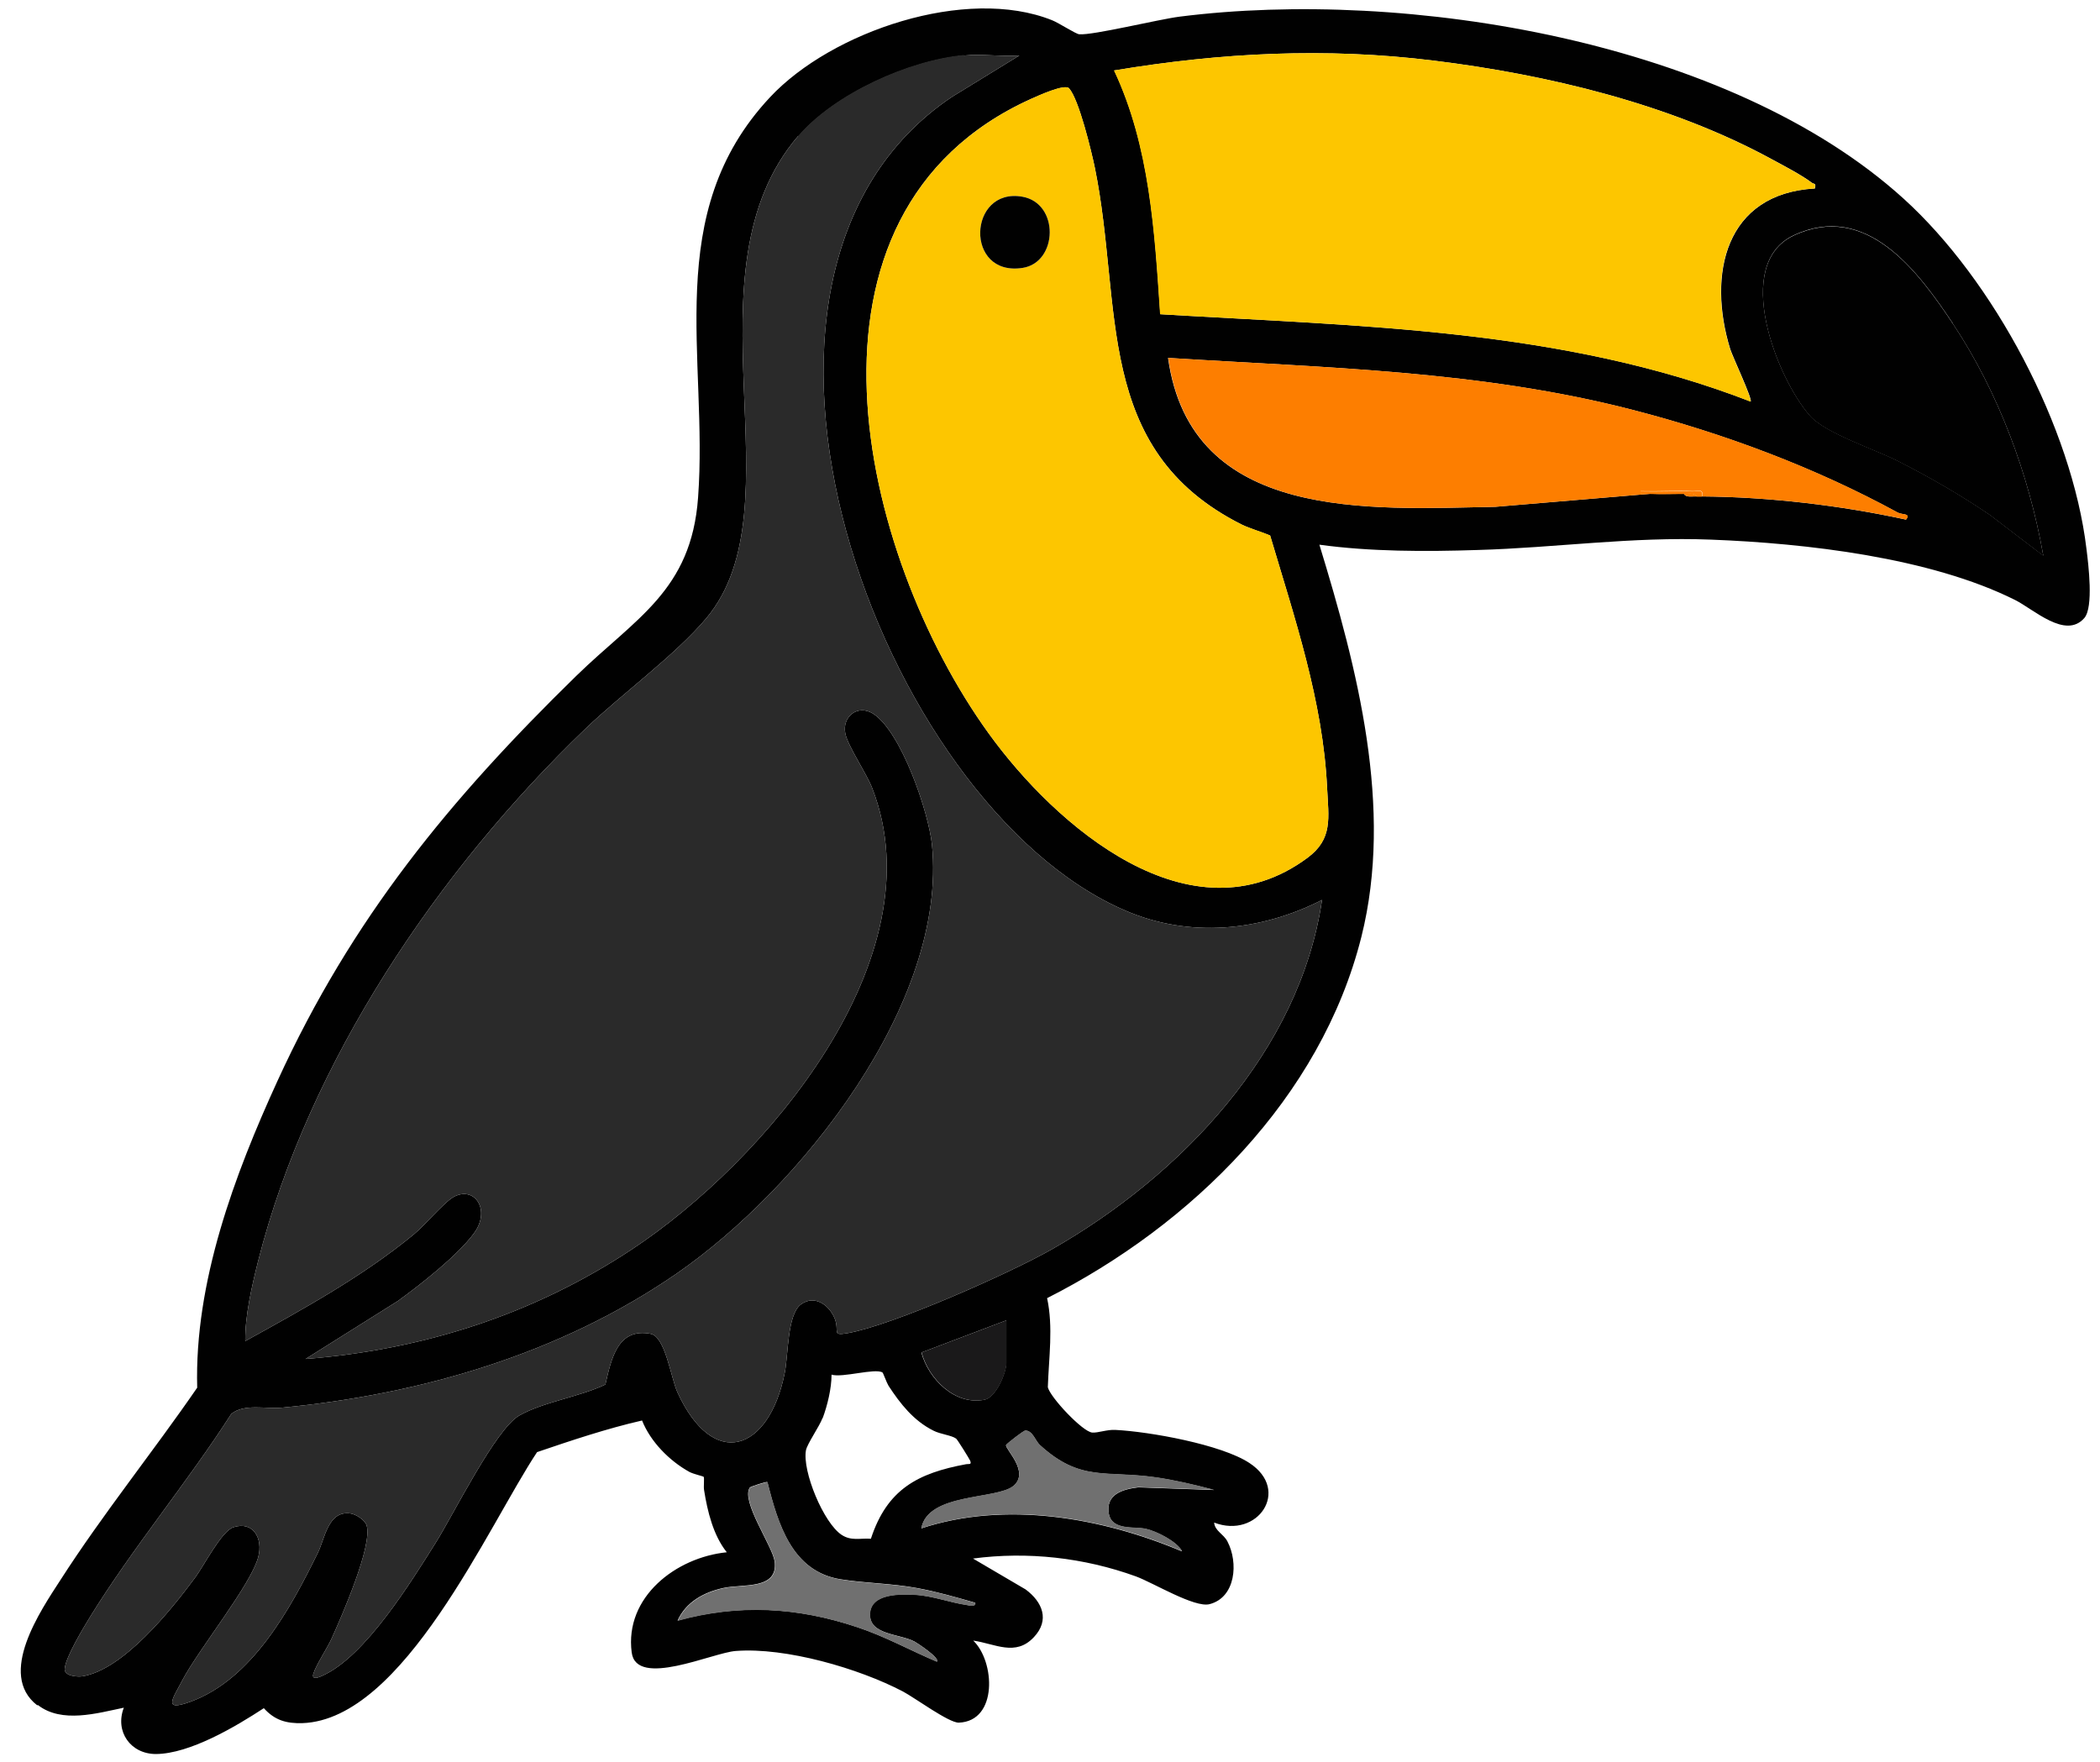 <svg width="87" height="73" viewBox="0 0 87 73" fill="none" xmlns="http://www.w3.org/2000/svg">
<path d="M1.54 70.66C-0.12 69.37 1.68 66.74 2.51 65.46C4.25 62.75 6.34 60.16 8.17 57.5C8.05 53.14 9.71 48.69 11.5 44.78C14.58 38.05 18.63 33.13 23.87 28.01C26.33 25.61 28.64 24.48 28.92 20.62C29.35 14.82 27.39 8.85 31.9 4.03C34.45 1.3 40.03 -0.59 43.59 0.84C43.87 0.95 44.55 1.4 44.71 1.42C45.27 1.47 48 0.8 48.87 0.69C58.26 -0.5 71.64 1.69 78.85 8.22C82.6 11.61 85.84 17.72 86.44 22.75C86.52 23.39 86.74 25.16 86.35 25.61C85.57 26.5 84.26 25.25 83.48 24.86C79.96 23.1 74.81 22.51 70.88 22.36C67.62 22.23 64.43 22.7 61.2 22.79C59.06 22.86 56.77 22.86 54.66 22.57C56.23 27.7 57.74 33.47 56.4 38.82C54.72 45.5 49.36 50.76 43.38 53.79C43.64 54.99 43.45 56.26 43.41 57.48C43.5 57.89 44.85 59.33 45.25 59.36C45.48 59.38 45.86 59.23 46.21 59.25C47.61 59.32 50.59 59.85 51.76 60.62C53.49 61.75 52.1 63.78 50.3 63.09C50.33 63.44 50.69 63.56 50.85 63.87C51.31 64.74 51.2 66.19 50.11 66.47C49.49 66.63 47.79 65.59 47.06 65.32C44.91 64.54 42.57 64.28 40.31 64.58L42.49 65.86C43.19 66.38 43.5 67.13 42.83 67.84C42.07 68.65 41.23 68.11 40.32 67.98C41.22 68.84 41.35 71.32 39.72 71.38C39.31 71.39 37.9 70.35 37.41 70.09C35.58 69.13 32.55 68.25 30.48 68.41C29.52 68.48 26.36 69.96 26.17 68.47C25.87 66.17 28.01 64.53 30.11 64.32C29.55 63.62 29.31 62.63 29.17 61.75C29.14 61.6 29.19 61.24 29.15 61.19C29.13 61.17 28.73 61.08 28.56 60.99C27.73 60.53 26.95 59.74 26.6 58.86C25.15 59.19 23.66 59.69 22.25 60.17C20.22 63.23 16.73 71.25 12.53 71.4C11.86 71.42 11.38 71.28 10.93 70.78C9.77 71.54 7.87 72.67 6.46 72.68C5.41 72.68 4.75 71.75 5.13 70.76C4.02 70.99 2.56 71.42 1.57 70.65L1.54 70.66ZM48.07 13.02C56.33 13.52 64.72 13.61 72.53 16.64C72.61 16.54 71.78 14.78 71.68 14.46C70.73 11.36 71.47 8.02 75.19 7.81C75.25 7.57 75.15 7.64 75.06 7.57C74.64 7.25 73.87 6.85 73.39 6.59C69.2 4.31 64.11 3.09 59.39 2.51C54.92 1.96 50.6 2.18 46.16 2.92C47.64 6.06 47.84 9.6 48.07 13.02ZM33.07 5.63C28.22 11.29 33.18 20.98 29.25 25.63C27.96 27.16 25.75 28.76 24.25 30.2C18.16 36.05 12.79 43.99 10.69 52.27C10.43 53.31 10.15 54.52 10.16 55.57C12.55 54.25 15.01 52.9 17.13 51.16C17.56 50.81 18.38 49.84 18.77 49.61C19.65 49.1 20.36 50.13 19.63 51.11C18.95 52.03 17.42 53.23 16.48 53.91L12.66 56.31C17.53 55.93 22.09 54.47 26.16 51.78C31.67 48.15 38.87 39.72 36.14 32.67C35.9 32.04 35.12 30.91 35.02 30.39C34.88 29.7 35.53 29.17 36.17 29.57C37.34 30.32 38.47 33.65 38.61 35C39.27 41.56 33.14 49.25 28.02 52.78C23.22 56.09 17.45 57.78 11.66 58.33C11.01 58.39 10.11 58.15 9.58 58.59C7.76 61.43 5.5 64.13 3.73 67C3.45 67.46 2.72 68.66 2.68 69.15C2.66 69.45 3.2 69.49 3.41 69.46C5.11 69.19 7.08 66.72 8.07 65.39C8.44 64.9 9.18 63.43 9.68 63.28C10.5 63.02 10.9 63.76 10.7 64.51C10.4 65.67 8.23 68.33 7.54 69.65C7.16 70.38 6.73 70.93 7.87 70.52C10.45 69.59 12.03 66.66 13.17 64.34C13.46 63.75 13.59 62.59 14.51 62.71C14.74 62.74 15.12 62.98 15.19 63.21C15.44 64.05 14.15 66.98 13.74 67.89C13.55 68.31 13.09 68.99 12.98 69.36C12.9 69.64 13.24 69.49 13.37 69.43C15.14 68.63 17.03 65.55 18.06 63.91C18.79 62.75 20.53 59.21 21.52 58.65C22.51 58.09 24.01 57.88 25.08 57.37C25.32 56.33 25.58 55 26.96 55.27C27.56 55.39 27.79 57.07 28.06 57.68C29.55 60.95 31.86 60.15 32.51 56.89C32.66 56.16 32.61 54.47 33.18 54.05C33.75 53.63 34.37 54.08 34.59 54.66C34.78 55.17 34.44 55.36 35.12 55.24C36.99 54.91 41.83 52.76 43.57 51.77C48.91 48.73 53.85 43.56 54.77 37.29C52.22 38.59 49.28 38.88 46.62 37.73C36.45 33.37 28.37 11.46 39.43 4.02L42.23 2.3C41.49 2.35 40.67 2.23 39.94 2.3C37.66 2.51 34.58 3.9 33.08 5.65L33.07 5.63ZM51.43 21.73C45.27 18.62 46.53 12.69 45.36 6.96C45.22 6.28 44.7 4.12 44.29 3.66C44.11 3.46 42.99 3.98 42.71 4.1C32.27 8.82 35.6 22.97 40.96 30.39C43.71 34.2 49.33 39.12 54.16 35.55C55.23 34.76 55.04 33.9 54.98 32.64C54.81 29.06 53.63 25.59 52.62 22.19C52.24 22.03 51.8 21.91 51.43 21.73ZM80.91 13.41C79.46 11.23 77.32 8.34 74.31 9.75C71.76 10.95 73.6 15.64 74.98 17.22C75.62 17.95 77.67 18.61 78.63 19.1C79.95 19.77 81.23 20.51 82.45 21.34L84.65 23.02C84.06 19.67 82.79 16.25 80.91 13.42V13.41ZM69.76 20.46C69.85 20.63 70.12 20.56 70.29 20.57C70.36 20.57 70.43 20.57 70.5 20.57C73.28 20.59 76.25 20.94 78.96 21.53C79.17 21.26 78.81 21.34 78.62 21.24C75.19 19.37 71.44 17.97 67.66 16.99C61.33 15.35 54.88 15.24 48.39 14.83C49.34 21.63 56.72 21.1 61.95 21L68.38 20.46C68.84 20.48 69.3 20.46 69.76 20.46ZM38.17 56.04C38.46 57.13 39.55 58.24 40.78 58C41.26 57.91 41.69 56.88 41.69 56.46V54.71L38.18 56.04H38.17ZM34.08 58.75C33.94 59.12 33.45 59.81 33.39 60.09C33.23 60.96 34.12 63.11 34.87 63.6C35.27 63.86 35.62 63.73 36.08 63.76C36.75 61.71 38.02 61.04 40.03 60.67C40.13 60.65 40.27 60.71 40.19 60.52C40.16 60.45 39.66 59.64 39.61 59.61C39.42 59.47 38.96 59.43 38.67 59.28C37.85 58.87 37.3 58.17 36.81 57.42C36.73 57.29 36.59 56.89 36.56 56.87C36.25 56.68 34.9 57.1 34.45 56.96C34.45 57.53 34.28 58.23 34.08 58.77V58.75ZM48.97 64.28C48.76 63.87 47.89 63.44 47.46 63.35C47 63.25 46.08 63.43 45.94 62.74C45.79 61.92 46.5 61.71 47.16 61.63L50.3 61.74C49.51 61.53 48.7 61.34 47.89 61.22C45.79 60.92 44.76 61.42 43.07 59.87C42.9 59.71 42.78 59.28 42.48 59.28C42.4 59.28 41.7 59.83 41.68 59.88C41.64 60.05 42.67 60.99 41.99 61.57C41.31 62.15 38.44 61.85 38.17 63.33C41.66 62.18 45.64 62.88 48.96 64.28H48.97ZM32.09 64.68C32.26 65.89 30.77 65.62 29.96 65.8C29.15 65.98 28.42 66.38 28.07 67.15C30.61 66.45 33.03 66.59 35.51 67.42C36.66 67.8 37.7 68.38 38.81 68.85C38.96 68.71 38 68.08 37.89 68.02C37.26 67.69 36.02 67.75 36.04 66.88C36.06 66.01 37.3 66.05 37.91 66.08C38.63 66.12 39.35 66.4 40.04 66.5C40.15 66.52 40.43 66.59 40.4 66.41C39.6 66.18 38.8 65.95 37.98 65.8C36.95 65.61 35.84 65.6 34.83 65.44C32.81 65.12 32.23 63.15 31.79 61.41C31.76 61.38 31.08 61.6 31.06 61.64C30.69 62.21 32 64.06 32.09 64.69V64.68Z" fill="#010101"/>
<path d="M39.93 2.28C37.65 2.49 34.57 3.88 33.07 5.63C28.22 11.29 33.18 20.98 29.25 25.63C27.96 27.16 25.75 28.76 24.25 30.2C18.16 36.05 12.79 43.99 10.69 52.27C10.43 53.31 10.15 54.52 10.16 55.57C12.55 54.25 15.01 52.9 17.13 51.16C17.56 50.81 18.38 49.84 18.77 49.61C19.65 49.1 20.36 50.13 19.63 51.11C18.95 52.03 17.42 53.23 16.48 53.91L12.66 56.31C17.53 55.93 22.09 54.47 26.16 51.78C31.67 48.15 38.87 39.72 36.14 32.67C35.9 32.04 35.12 30.91 35.02 30.39C34.88 29.7 35.53 29.17 36.17 29.57C37.34 30.32 38.47 33.65 38.61 35C39.27 41.56 33.14 49.25 28.02 52.78C23.22 56.09 17.45 57.78 11.66 58.33C11.01 58.39 10.11 58.15 9.58 58.59C7.76 61.43 5.5 64.13 3.73 67C3.45 67.46 2.72 68.66 2.68 69.15C2.66 69.45 3.2 69.49 3.41 69.46C5.11 69.19 7.08 66.72 8.07 65.39C8.44 64.9 9.18 63.43 9.68 63.28C10.5 63.02 10.9 63.76 10.7 64.51C10.4 65.67 8.23 68.33 7.54 69.65C7.16 70.38 6.73 70.93 7.87 70.52C10.45 69.59 12.03 66.66 13.17 64.34C13.46 63.75 13.59 62.59 14.51 62.71C14.74 62.74 15.12 62.98 15.19 63.21C15.44 64.05 14.15 66.98 13.74 67.89C13.55 68.31 13.09 68.99 12.98 69.36C12.9 69.64 13.24 69.49 13.37 69.43C15.14 68.63 17.03 65.55 18.06 63.91C18.79 62.75 20.53 59.21 21.52 58.65C22.51 58.09 24.01 57.88 25.08 57.37C25.32 56.33 25.58 55 26.96 55.27C27.56 55.39 27.79 57.07 28.06 57.68C29.55 60.95 31.86 60.15 32.51 56.89C32.66 56.16 32.61 54.47 33.18 54.05C33.75 53.63 34.37 54.08 34.59 54.66C34.78 55.17 34.44 55.36 35.12 55.24C36.99 54.91 41.83 52.76 43.57 51.77C48.91 48.73 53.85 43.56 54.77 37.29C52.22 38.59 49.28 38.88 46.62 37.73C36.45 33.37 28.37 11.46 39.43 4.02L42.23 2.3C41.49 2.35 40.67 2.23 39.94 2.3L39.93 2.28Z" fill="#2A2A2A"/>
<path d="M54.98 32.64C55.04 33.9 55.23 34.76 54.16 35.55C49.33 39.12 43.71 34.2 40.96 30.39C35.6 22.97 32.27 8.83 42.71 4.1C42.99 3.97 44.11 3.46 44.29 3.66C44.7 4.11 45.22 6.28 45.36 6.96C46.53 12.7 45.27 18.63 51.43 21.73C51.8 21.91 52.24 22.02 52.62 22.19C53.63 25.59 54.81 29.05 54.98 32.64ZM42.37 11.1C43.83 10.87 43.9 8.42 42.35 8.15C40.1 7.76 39.95 11.48 42.37 11.1Z" fill="#FDC600"/>
<path d="M46.15 2.92C47.63 6.06 47.83 9.6 48.06 13.02C56.32 13.52 64.71 13.61 72.52 16.64C72.6 16.54 71.77 14.78 71.67 14.46C70.72 11.36 71.46 8.02 75.18 7.81C75.24 7.57 75.14 7.64 75.05 7.57C74.63 7.25 73.86 6.85 73.38 6.59C69.19 4.31 64.1 3.09 59.38 2.51C54.91 1.96 50.59 2.18 46.15 2.92Z" fill="#FDC600"/>
<path d="M70.51 20.57C73.29 20.59 76.26 20.94 78.97 21.53C79.18 21.26 78.82 21.34 78.63 21.24C75.2 19.37 71.45 17.97 67.67 16.99C61.34 15.35 54.89 15.24 48.4 14.83C49.35 21.63 56.73 21.1 61.96 21L68.39 20.46C68.26 20.46 67.94 20.54 67.97 20.35C68.7 20.37 69.43 20.32 70.15 20.35C70.35 20.35 70.58 20.24 70.52 20.56L70.51 20.57Z" fill="#FD7E00"/>
<path d="M84.65 23.02C84.06 19.67 82.79 16.25 80.91 13.42C79.46 11.24 77.32 8.35 74.31 9.76C71.76 10.96 73.6 15.65 74.98 17.23C75.62 17.96 77.67 18.62 78.63 19.11C79.95 19.78 81.23 20.52 82.45 21.35L84.65 23.03V23.02Z" fill="#010101"/>
<path d="M31.07 61.64C30.7 62.21 32.01 64.06 32.1 64.69C32.27 65.9 30.78 65.63 29.97 65.81C29.16 65.99 28.43 66.39 28.08 67.16C30.62 66.46 33.04 66.6 35.52 67.43C36.67 67.81 37.71 68.39 38.82 68.86C38.97 68.72 38.01 68.09 37.9 68.03C37.27 67.7 36.03 67.76 36.05 66.89C36.07 66.02 37.31 66.06 37.92 66.09C38.64 66.13 39.36 66.41 40.05 66.51C40.16 66.53 40.44 66.6 40.41 66.42C39.61 66.19 38.81 65.96 37.99 65.81C36.96 65.62 35.85 65.61 34.84 65.45C32.82 65.13 32.24 63.16 31.8 61.42C31.77 61.39 31.09 61.61 31.07 61.65V61.64Z" fill="#707070"/>
<path d="M41.69 54.71L38.18 56.04C38.47 57.13 39.56 58.24 40.79 58C41.27 57.91 41.7 56.88 41.7 56.46V54.71H41.69Z" fill="#1A191A"/>
<path d="M70.51 20.57C70.57 20.25 70.35 20.36 70.14 20.36C69.41 20.34 68.68 20.38 67.96 20.36C67.94 20.55 68.26 20.46 68.38 20.47C68.84 20.49 69.3 20.47 69.76 20.47C69.93 20.47 70.2 20.41 70.29 20.58C70.36 20.58 70.43 20.58 70.5 20.58L70.51 20.57Z" fill="#FD7E00"/>
<path d="M69.76 20.46C69.85 20.63 70.12 20.56 70.29 20.57C70.2 20.4 69.93 20.47 69.76 20.46Z" fill="#FD7E00"/>
<path d="M38.18 63.32C41.67 62.17 45.65 62.87 48.97 64.27C48.76 63.86 47.89 63.43 47.46 63.34C47 63.24 46.08 63.42 45.94 62.73C45.79 61.91 46.5 61.7 47.16 61.62L50.3 61.73C49.51 61.52 48.7 61.33 47.89 61.21C45.79 60.91 44.76 61.41 43.07 59.86C42.9 59.7 42.78 59.27 42.48 59.27C42.4 59.27 41.7 59.82 41.68 59.87C41.64 60.04 42.67 60.98 41.99 61.56C41.31 62.14 38.44 61.84 38.17 63.32H38.18Z" fill="#707070"/>
<path d="M42.35 8.15C40.1 7.76 39.95 11.48 42.37 11.1C43.83 10.87 43.9 8.42 42.35 8.15Z" fill="#010101"/>
</svg>
